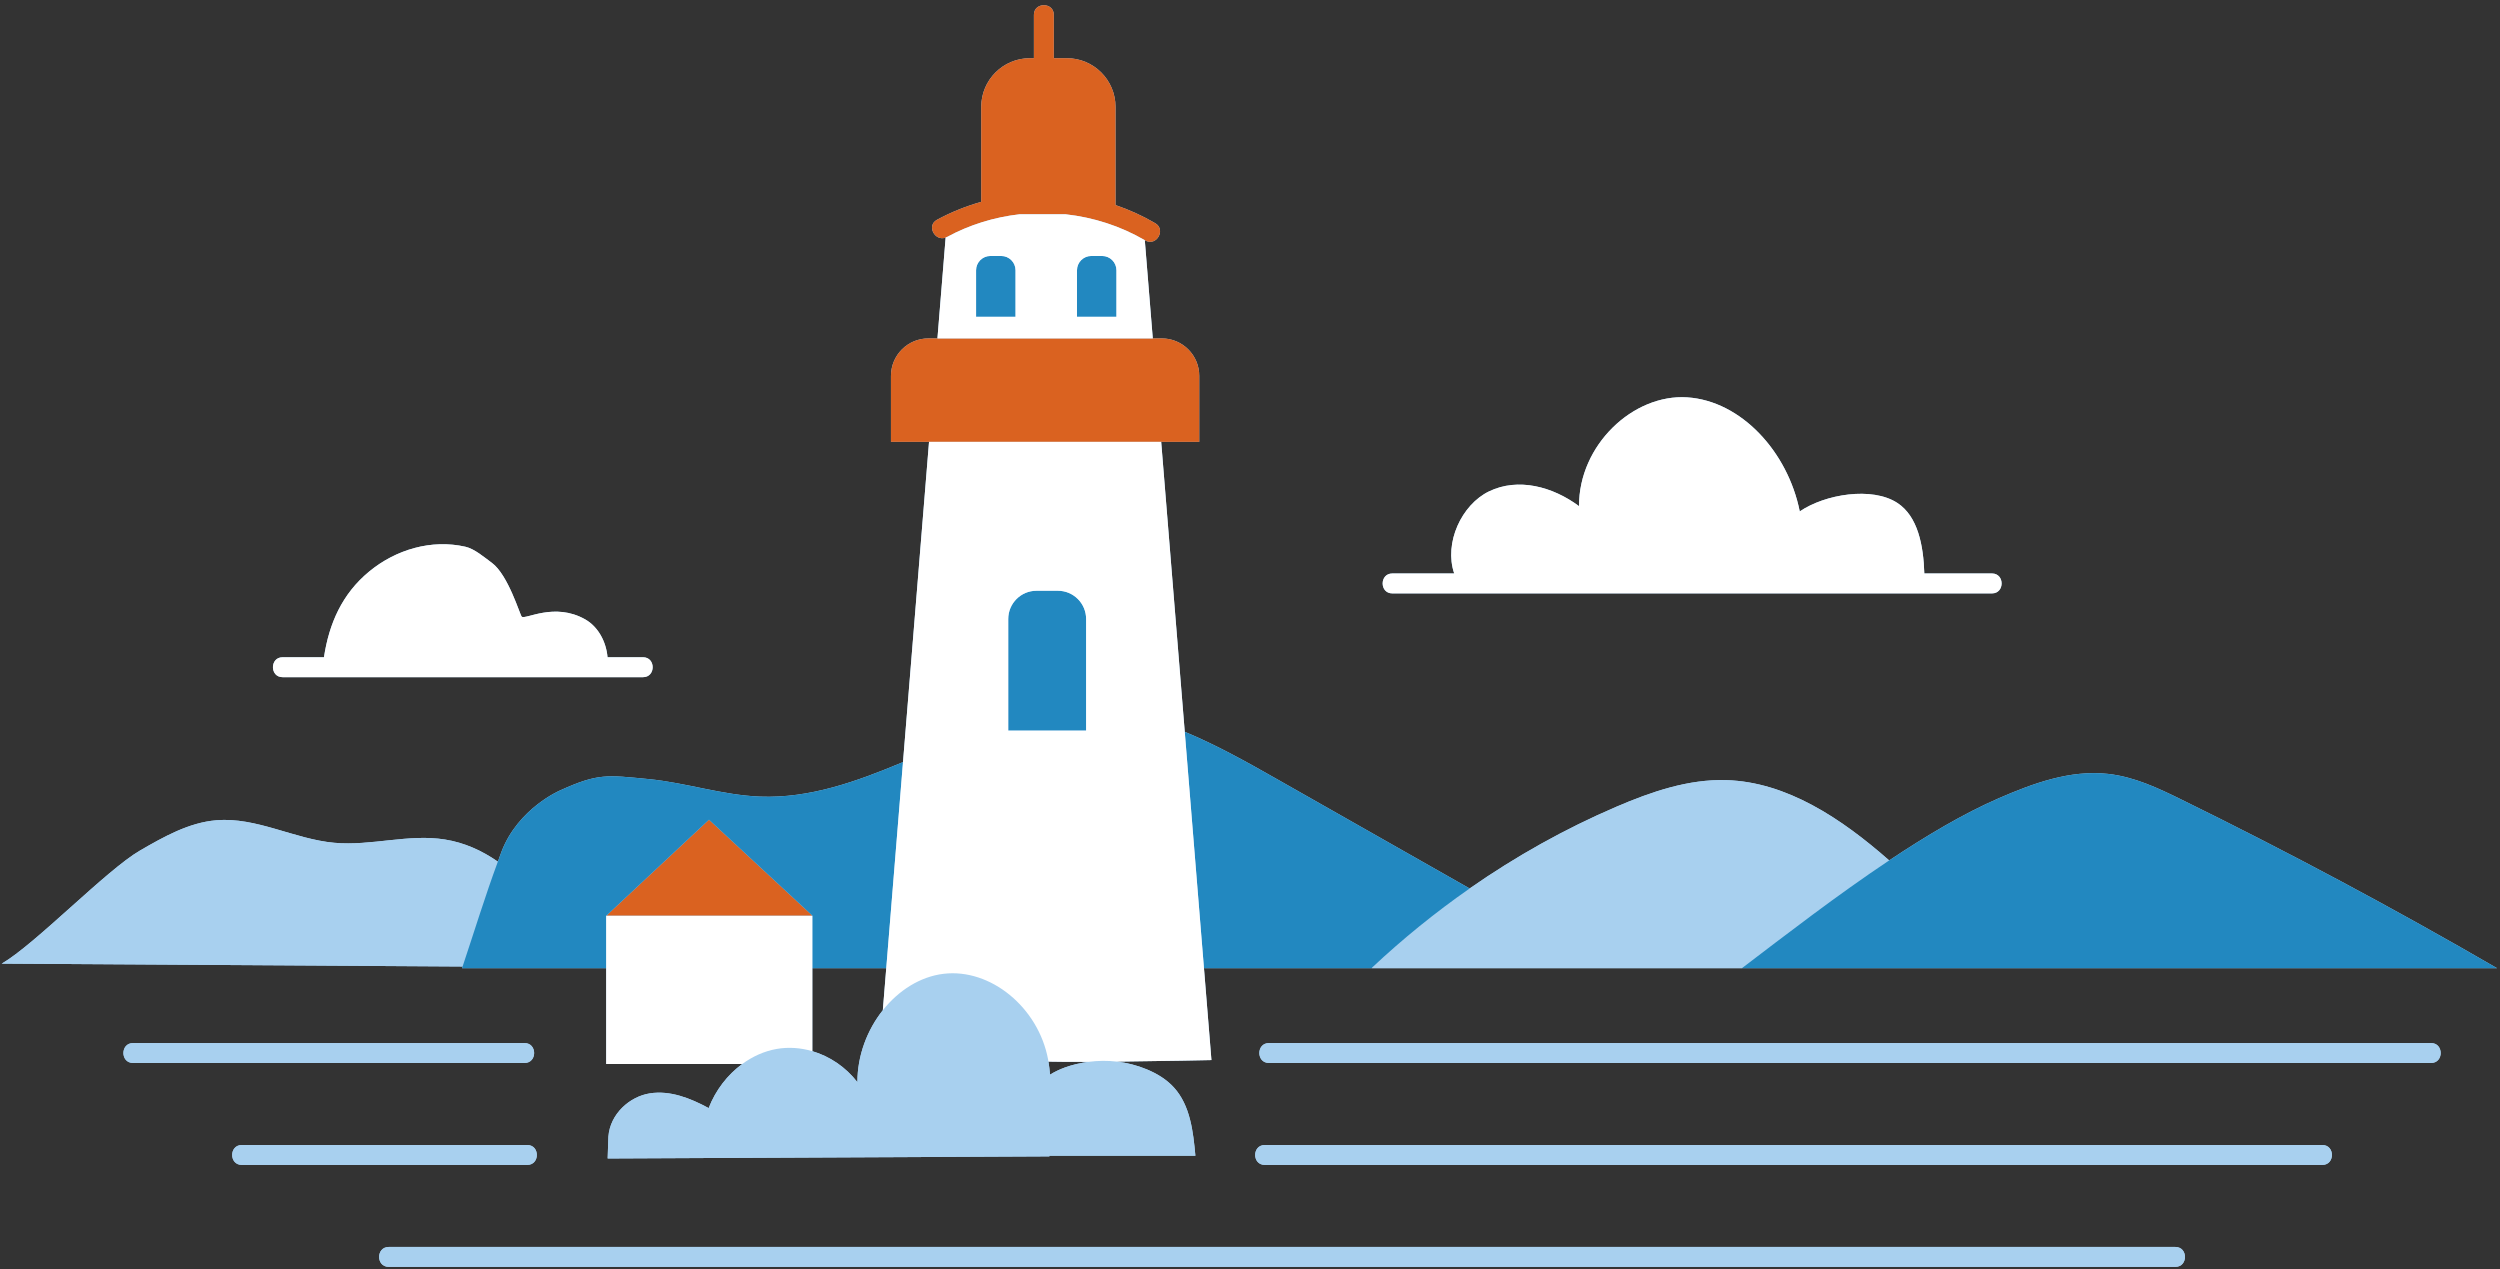 <svg width="1440" height="731" xmlns="http://www.w3.org/2000/svg" xmlns:xlink="http://www.w3.org/1999/xlink" overflow="hidden"><rect width="100%" height="100%" fill="#333333" stroke="none"/><defs><clipPath id="clip0"><rect x="199" y="195" width="1440" height="731"/></clipPath><clipPath id="clip1"><rect x="200" y="196" width="1438" height="729"/></clipPath><clipPath id="clip2"><rect x="200" y="196" width="1438" height="729"/></clipPath><clipPath id="clip3"><rect x="200" y="196" width="1438" height="729"/></clipPath></defs><g clip-path="url(#clip0)" transform="translate(-199 -195)"><g clip-path="url(#clip1)"><g clip-path="url(#clip2)"><g clip-path="url(#clip3)"><path d="M265.132 554.695 348.171 554.695 348.171 609.878 426.513 609.878C418.094 616.042 411.199 624.879 407.189 635.264 396.609 629.536 384.944 624.954 373.32 626.782 361.696 628.61 350.396 638.577 349.425 651.767L349.01 664.296 603.461 663.087 603.443 662.695 687.544 662.695C686.29 648.756 684.583 633.744 675.182 623.397 670.937 618.726 665.396 615.388 659.575 612.963 654.097 610.681 648.302 609.202 642.414 608.499 669.109 608.218 696.788 607.609 696.788 607.609L692.487 554.695 789.165 554.695 903.101 554.695 1002.33 554.695 1146.68 554.695 1437.32 554.695C1378.11 520.374 1317.37 487.898 1255.22 457.41 1242.03 450.941 1228.34 444.43 1213.17 442.758 1191.32 440.348 1169.87 448.294 1150.31 456.788 1130.17 465.536 1108.61 478.31 1087.17 492.61 1059.78 468.509 1028.18 447.414 993.382 446.361 971.561 445.701 950.188 453.024 929.822 461.772 900.455 474.386 872.193 490.171 845.514 508.767 808.185 487.579 770.855 466.392 733.526 445.204 716.682 435.644 699.354 425.967 681.42 418.533L667.845 251.515 689.778 251.515 689.778 213.516C689.778 201.593 680.113 191.928 668.191 191.928L663.001 191.928 658.404 135.361C658.482 135.406 658.563 135.444 658.641 135.49 665.024 139.233 670.805 129.32 664.432 125.582 657.134 121.302 649.456 117.825 641.545 115.127L641.545 58.591C641.545 43.088 628.977 30.52 613.474 30.52L606.001 30.52C606.001 22.194 606.001 13.868 606.001 5.542 606.001-1.841 594.526-1.853 594.526 5.542 594.526 13.868 594.526 22.194 594.526 30.52L592.241 30.52C576.738 30.52 564.17 43.088 564.17 58.591L564.17 113.261C555.382 115.774 546.819 119.183 538.691 123.604 532.469 126.988 537.534 136.204 543.686 133.848L538.966 191.928 533.775 191.928C521.853 191.928 512.189 201.593 512.189 213.515L512.189 251.514 534.122 251.514 519.129 435.976C492.346 447.199 465.379 456.954 436.806 455.849 415.094 455.009 394.096 447.836 372.468 445.746 348.555 443.434 343.549 442.351 321.665 452.261 321.665 452.261 297.501 462.468 287.869 487.558 287.138 489.464 286.48 491.397 285.772 493.312 276.616 486.956 266.536 482.359 255.25 480.557 234.232 477.202 212.787 484.39 191.59 482.459 168.512 480.357 146.715 467.545 123.622 469.477 107.781 470.802 93.432 478.942 79.667 486.893 60.401 498.02 19.266 540.931-2.9496e-05 552.058L265.453 553.718C265.344 554.043 265.241 554.37 265.132 554.695ZM626.074 608.624C621.358 609.234 616.701 610.293 612.232 611.929 609.336 612.99 606.48 614.36 603.813 615.997 603.62 613.477 603.32 610.971 602.9 608.481 608.783 608.629 616.957 608.662 626.074 608.624ZM466.9 554.695 509.479 554.695 507.513 578.886C498.481 590.253 492.828 605.034 492.863 620.333 486.091 611.578 476.862 605.412 466.9 602.486L466.9 554.695ZM800.95 327.33C812.84 327.33 824.73 327.33 836.621 327.33 830.62 309.658 840.903 287.684 856.673 280.048 873.397 271.951 893.337 277.254 908.524 288.55 908.337 253.433 939.646 223.86 970.81 225.885 1001.97 227.909 1028.81 257.312 1035.66 291.576 1050.12 281.683 1077.34 277.121 1091.95 286.743 1103.72 294.493 1106.91 311.182 1107.41 327.329 1120.4 327.329 1133.39 327.329 1146.39 327.329 1153.78 327.329 1153.77 338.804 1146.39 338.804 1120.91 338.804 1095.43 338.804 1069.95 338.804 980.282 338.804 890.616 338.804 800.95 338.804 793.554 338.804 793.566 327.33 800.95 327.33ZM161.754 375.582C169.703 375.582 177.651 375.582 185.6 375.582 188.534 356.27 195.957 339.147 211.654 326.2 226.977 313.561 247.461 307.474 267.053 311.921 272.317 313.116 277.977 318.013 282.327 321.21 291.75 328.137 298.515 351.273 299.522 352.194 301.614 354.106 318.419 343.714 336.085 353.776 343.67 358.097 348.197 366.796 348.935 375.582 355.756 375.582 362.577 375.582 369.398 375.582 376.793 375.582 376.781 387.056 369.398 387.056 354.18 387.056 338.963 387.056 323.746 387.056 269.748 387.056 215.751 387.056 161.754 387.056 154.359 387.056 154.371 375.582 161.754 375.582ZM1336.65 668.004C1329.37 668.004 1322.1 668.004 1314.82 668.004 1277.47 668.004 1240.11 668.004 1202.76 668.004 1123.8 668.004 1044.84 668.004 965.874 668.004 886.423 668.004 806.971 668.004 727.519 668.004 720.124 668.004 720.136 656.529 727.519 656.529 772.149 656.529 816.78 656.529 861.41 656.529 940.371 656.529 1019.33 656.529 1098.29 656.529 1170.47 656.529 1242.65 656.529 1314.82 656.529 1322.1 656.529 1329.37 656.529 1336.65 656.529 1344.05 656.529 1344.03 668.004 1336.65 668.004ZM1399.29 609.28C1350.15 609.28 1301 609.28 1251.85 609.28 1164.86 609.28 1077.87 609.28 990.885 609.28 903.896 609.28 816.907 609.28 729.918 609.28 722.523 609.28 722.535 597.806 729.918 597.806 779.064 597.806 828.211 597.806 877.357 597.806 964.346 597.806 1051.34 597.806 1138.32 597.806 1225.31 597.806 1312.3 597.806 1399.29 597.806 1406.69 597.806 1406.68 609.28 1399.29 609.28ZM302.682 668.004C247.878 668.004 193.073 668.004 138.269 668.004 130.874 668.004 130.886 656.529 138.269 656.529 193.073 656.529 247.878 656.529 302.682 656.529 310.078 656.529 310.065 668.004 302.682 668.004ZM251.017 609.28C192.554 609.28 134.09 609.28 75.627 609.28 68.231 609.28 68.244 597.806 75.627 597.806 92.331 597.806 109.034 597.806 125.738 597.806 184.202 597.806 242.665 597.806 301.129 597.806 308.524 597.806 308.512 609.28 301.129 609.28 284.425 609.28 267.721 609.28 251.017 609.28ZM1252 726.728C1176.69 726.728 1101.37 726.728 1026.06 726.728 892.541 726.728 759.027 726.728 625.513 726.728 491.314 726.728 357.115 726.728 222.916 726.728 215.52 726.728 215.533 715.253 222.916 715.253 298.232 715.253 373.547 715.253 448.863 715.253 582.377 715.253 715.892 715.253 849.406 715.253 983.605 715.253 1117.8 715.253 1252 715.253 1259.4 715.253 1259.39 726.728 1252 726.728Z" fill="#A8D0EF" transform="matrix(1 0 0 1 200 197.994)"/><path d="M689.778 213.516 689.778 251.514 667.845 251.514 534.122 251.514 512.188 251.514 512.188 213.516C512.188 201.593 521.853 191.928 533.775 191.928L538.966 191.928 663.001 191.928 668.191 191.928C680.113 191.928 689.778 201.593 689.778 213.516ZM348.208 524.473 466.995 524.473 407.376 469.146 348.208 524.473ZM543.686 133.848C543.951 133.746 544.215 133.657 544.482 133.511 557.505 126.429 571.723 122.095 586.218 120.436L612.836 120.436C628.761 122.211 644.355 127.167 658.404 135.361 658.482 135.406 658.563 135.444 658.641 135.49 665.024 139.233 670.805 129.32 664.432 125.582 657.134 121.302 649.456 117.825 641.545 115.127L641.545 58.591C641.545 43.088 628.977 30.52 613.474 30.52L606.001 30.52C606.001 22.194 606.001 13.868 606.001 5.542 606.001-1.841 594.526-1.853 594.526 5.542 594.526 13.868 594.526 22.194 594.526 30.52L592.241 30.52C576.738 30.52 564.17 43.088 564.17 58.591L564.17 113.261C555.382 115.774 546.819 119.183 538.691 123.604 532.469 126.988 537.534 136.204 543.686 133.848Z" fill="#DA6220" transform="matrix(1 0 0 1 200 197.994)"/><path d="M265.453 553.718-8.8488e-05 552.058C19.266 540.931 60.401 498.02 79.667 486.893 93.432 478.942 107.781 470.802 123.622 469.477 146.715 467.545 168.512 480.357 191.59 482.459 212.787 484.39 234.232 477.202 255.25 480.557 266.536 482.359 276.616 486.956 285.772 493.312 278.406 513.242 272.188 533.586 265.453 553.718ZM1002.33 554.695C1027.68 535.4 1057.32 512.515 1087.17 492.61 1059.78 468.509 1028.18 447.414 993.382 446.361 971.561 445.701 950.188 453.024 929.822 461.772 900.455 474.386 872.193 490.171 845.514 508.767 825.829 522.488 807.002 537.731 789.248 554.4L789.165 554.695 903.101 554.695 1002.33 554.695ZM1399.29 597.806C1312.3 597.806 1225.31 597.806 1138.32 597.806 1051.34 597.806 964.346 597.806 877.357 597.806 828.211 597.806 779.064 597.806 729.918 597.806 722.535 597.806 722.523 609.28 729.918 609.28 816.907 609.28 903.896 609.28 990.885 609.28 1077.87 609.28 1164.86 609.28 1251.85 609.28 1301 609.28 1350.15 609.28 1399.29 609.28 1406.68 609.28 1406.69 597.806 1399.29 597.806ZM301.129 609.28C308.512 609.28 308.524 597.806 301.129 597.806 242.665 597.806 184.202 597.806 125.738 597.806 109.034 597.806 92.331 597.806 75.627 597.806 68.244 597.806 68.231 609.28 75.627 609.28 134.09 609.28 192.554 609.28 251.017 609.28 267.721 609.28 284.425 609.28 301.129 609.28ZM1336.65 656.529C1329.37 656.529 1322.1 656.529 1314.82 656.529 1242.65 656.529 1170.47 656.529 1098.29 656.529 1019.33 656.529 940.371 656.529 861.41 656.529 816.78 656.529 772.149 656.529 727.519 656.529 720.136 656.529 720.124 668.004 727.519 668.004 806.971 668.004 886.423 668.004 965.874 668.004 1044.84 668.004 1123.8 668.004 1202.76 668.004 1240.11 668.004 1277.47 668.004 1314.82 668.004 1322.1 668.004 1329.37 668.004 1336.65 668.004 1344.03 668.004 1344.05 656.529 1336.65 656.529ZM302.682 656.529C247.878 656.529 193.073 656.529 138.269 656.529 130.886 656.529 130.874 668.004 138.269 668.004 193.073 668.004 247.878 668.004 302.682 668.004 310.065 668.004 310.078 656.529 302.682 656.529ZM1252 715.253C1117.8 715.253 983.605 715.253 849.406 715.253 715.892 715.253 582.377 715.253 448.863 715.253 373.547 715.253 298.232 715.253 222.916 715.253 215.533 715.253 215.52 726.728 222.916 726.728 357.115 726.728 491.314 726.728 625.513 726.728 759.027 726.728 892.541 726.728 1026.06 726.728 1101.37 726.728 1176.69 726.728 1252 726.728 1259.39 726.728 1259.4 715.253 1252 715.253ZM603.443 662.695 687.544 662.695C686.29 648.756 684.583 633.744 675.182 623.397 670.937 618.726 665.396 615.388 659.575 612.963 654.097 610.681 648.302 609.202 642.414 608.499 636.989 607.852 631.492 607.924 626.074 608.624 621.358 609.234 616.701 610.293 612.232 611.929 609.336 612.99 606.48 614.36 603.813 615.997 603.62 613.477 603.32 610.971 602.9 608.481 602.829 608.063 602.778 607.641 602.699 607.224 597.081 577.251 569.553 554.687 542.538 557.912 529.015 559.526 516.566 567.491 507.513 578.886 498.481 590.253 492.828 605.034 492.863 620.333 486.091 611.578 476.862 605.412 466.901 602.486 460.218 600.523 453.21 600.005 446.38 601.195 439.296 602.43 432.52 605.479 426.513 609.878 418.094 616.043 411.199 624.879 407.189 635.264 396.609 629.536 384.944 624.955 373.32 626.782 361.696 628.61 350.396 638.577 349.425 651.767L349.01 664.296 603.461 663.087 603.443 662.695Z" fill="#A8D0EF" transform="matrix(1 0 0 1 200 197.994)"/><path d="M436.806 455.849C415.093 455.01 394.096 447.836 372.468 445.746 348.555 443.434 343.549 442.351 321.665 452.261 321.665 452.261 297.501 462.468 287.869 487.558 287.138 489.464 286.48 491.397 285.772 493.312 278.406 513.242 272.188 533.586 265.453 553.718 265.344 554.043 265.241 554.37 265.132 554.695L348.171 554.695 348.171 524.514 466.9 524.514 466.9 554.695 509.479 554.695 519.129 435.976C492.345 447.199 465.379 456.954 436.806 455.849ZM348.208 524.473 407.376 469.146 466.995 524.473 348.208 524.473ZM733.526 445.204C770.855 466.392 808.185 487.579 845.514 508.767 825.829 522.488 807.002 537.731 789.248 554.4L789.165 554.695 692.487 554.695 681.42 418.533C699.354 425.967 716.682 435.644 733.526 445.204ZM1437.32 554.695 1146.68 554.695 1002.33 554.695C1027.68 535.4 1057.32 512.515 1087.17 492.61 1108.61 478.31 1130.17 465.536 1150.31 456.788 1169.87 448.294 1191.32 440.348 1213.17 442.758 1228.34 444.43 1242.03 450.941 1255.22 457.41 1317.37 487.898 1378.11 520.374 1437.32 554.695ZM624.598 353.549 624.598 417.84 579.75 417.84 579.75 353.549C579.75 344.563 587.034 337.278 596.02 337.278L608.328 337.278C617.314 337.278 624.598 344.563 624.598 353.549ZM642.065 152.691 642.065 179.474 619.346 179.474 619.346 152.691C619.346 148.139 623.036 144.449 627.589 144.449L633.823 144.449C638.375 144.449 642.065 148.139 642.065 152.691ZM583.941 179.474 561.222 179.474 561.222 152.691C561.222 148.139 564.912 144.449 569.464 144.449L575.699 144.449C580.251 144.449 583.941 148.139 583.941 152.691L583.941 179.474Z" fill="#2288C0" transform="matrix(1 0 0 1 200 197.994)"/><path d="M681.42 418.533 667.845 251.514 534.122 251.514 519.129 435.976 509.479 554.695 507.513 578.886C516.566 567.491 529.015 559.526 542.538 557.912 569.553 554.687 597.081 577.251 602.699 607.224 602.778 607.641 602.829 608.063 602.9 608.481 608.783 608.629 616.957 608.662 626.074 608.624 631.492 607.924 636.989 607.852 642.414 608.499 669.109 608.218 696.788 607.609 696.788 607.609L692.487 554.695 681.42 418.533ZM624.598 417.84 579.75 417.84 579.75 353.549C579.75 344.563 587.034 337.278 596.02 337.278L608.328 337.278C617.314 337.278 624.598 344.563 624.598 353.549L624.598 417.84ZM658.404 135.361C644.355 127.167 628.761 122.211 612.836 120.436L586.218 120.436C571.723 122.095 557.505 126.429 544.482 133.511 544.215 133.657 543.951 133.746 543.686 133.848L538.966 191.928 663.001 191.928 658.404 135.361ZM583.941 179.474 561.222 179.474 561.222 152.691C561.222 148.139 564.912 144.449 569.464 144.449L575.699 144.449C580.251 144.449 583.941 148.139 583.941 152.691L583.941 179.474ZM642.065 179.474 619.346 179.474 619.346 152.691C619.346 148.139 623.036 144.449 627.589 144.449L633.823 144.449C638.375 144.449 642.065 148.139 642.065 152.691L642.065 179.474ZM348.171 524.514 466.9 524.514 466.9 554.695 466.9 602.486C460.218 600.523 453.21 600.005 446.38 601.195 439.296 602.43 432.52 605.479 426.512 609.878L348.171 609.878 348.171 554.695 348.171 524.514ZM1146.39 338.804C1120.91 338.804 1095.43 338.804 1069.95 338.804 980.282 338.804 890.616 338.804 800.95 338.804 793.554 338.804 793.566 327.329 800.95 327.329 812.84 327.329 824.73 327.329 836.621 327.329 830.62 309.658 840.903 287.684 856.673 280.048 873.397 271.951 893.337 277.254 908.524 288.55 908.337 253.433 939.646 223.86 970.81 225.885 1001.97 227.909 1028.81 257.312 1035.66 291.576 1050.12 281.683 1077.34 277.121 1091.95 286.743 1103.72 294.493 1106.91 311.182 1107.41 327.329 1120.4 327.329 1133.39 327.329 1146.39 327.329 1153.78 327.33 1153.77 338.804 1146.39 338.804ZM369.398 387.056C354.18 387.056 338.963 387.056 323.746 387.056 269.748 387.056 215.751 387.056 161.754 387.056 154.359 387.056 154.371 375.582 161.754 375.582 169.703 375.582 177.651 375.582 185.6 375.582 188.534 356.27 195.957 339.147 211.654 326.2 226.977 313.561 247.461 307.474 267.053 311.921 272.317 313.116 277.977 318.013 282.327 321.21 291.75 328.137 298.515 351.273 299.522 352.194 301.614 354.106 318.419 343.714 336.085 353.776 343.67 358.097 348.197 366.796 348.935 375.582 355.756 375.582 362.577 375.582 369.398 375.582 376.793 375.582 376.781 387.056 369.398 387.056Z" fill="#FFFFFF" transform="matrix(1 0 0 1 200 197.994)"/></g></g></g></g></svg>